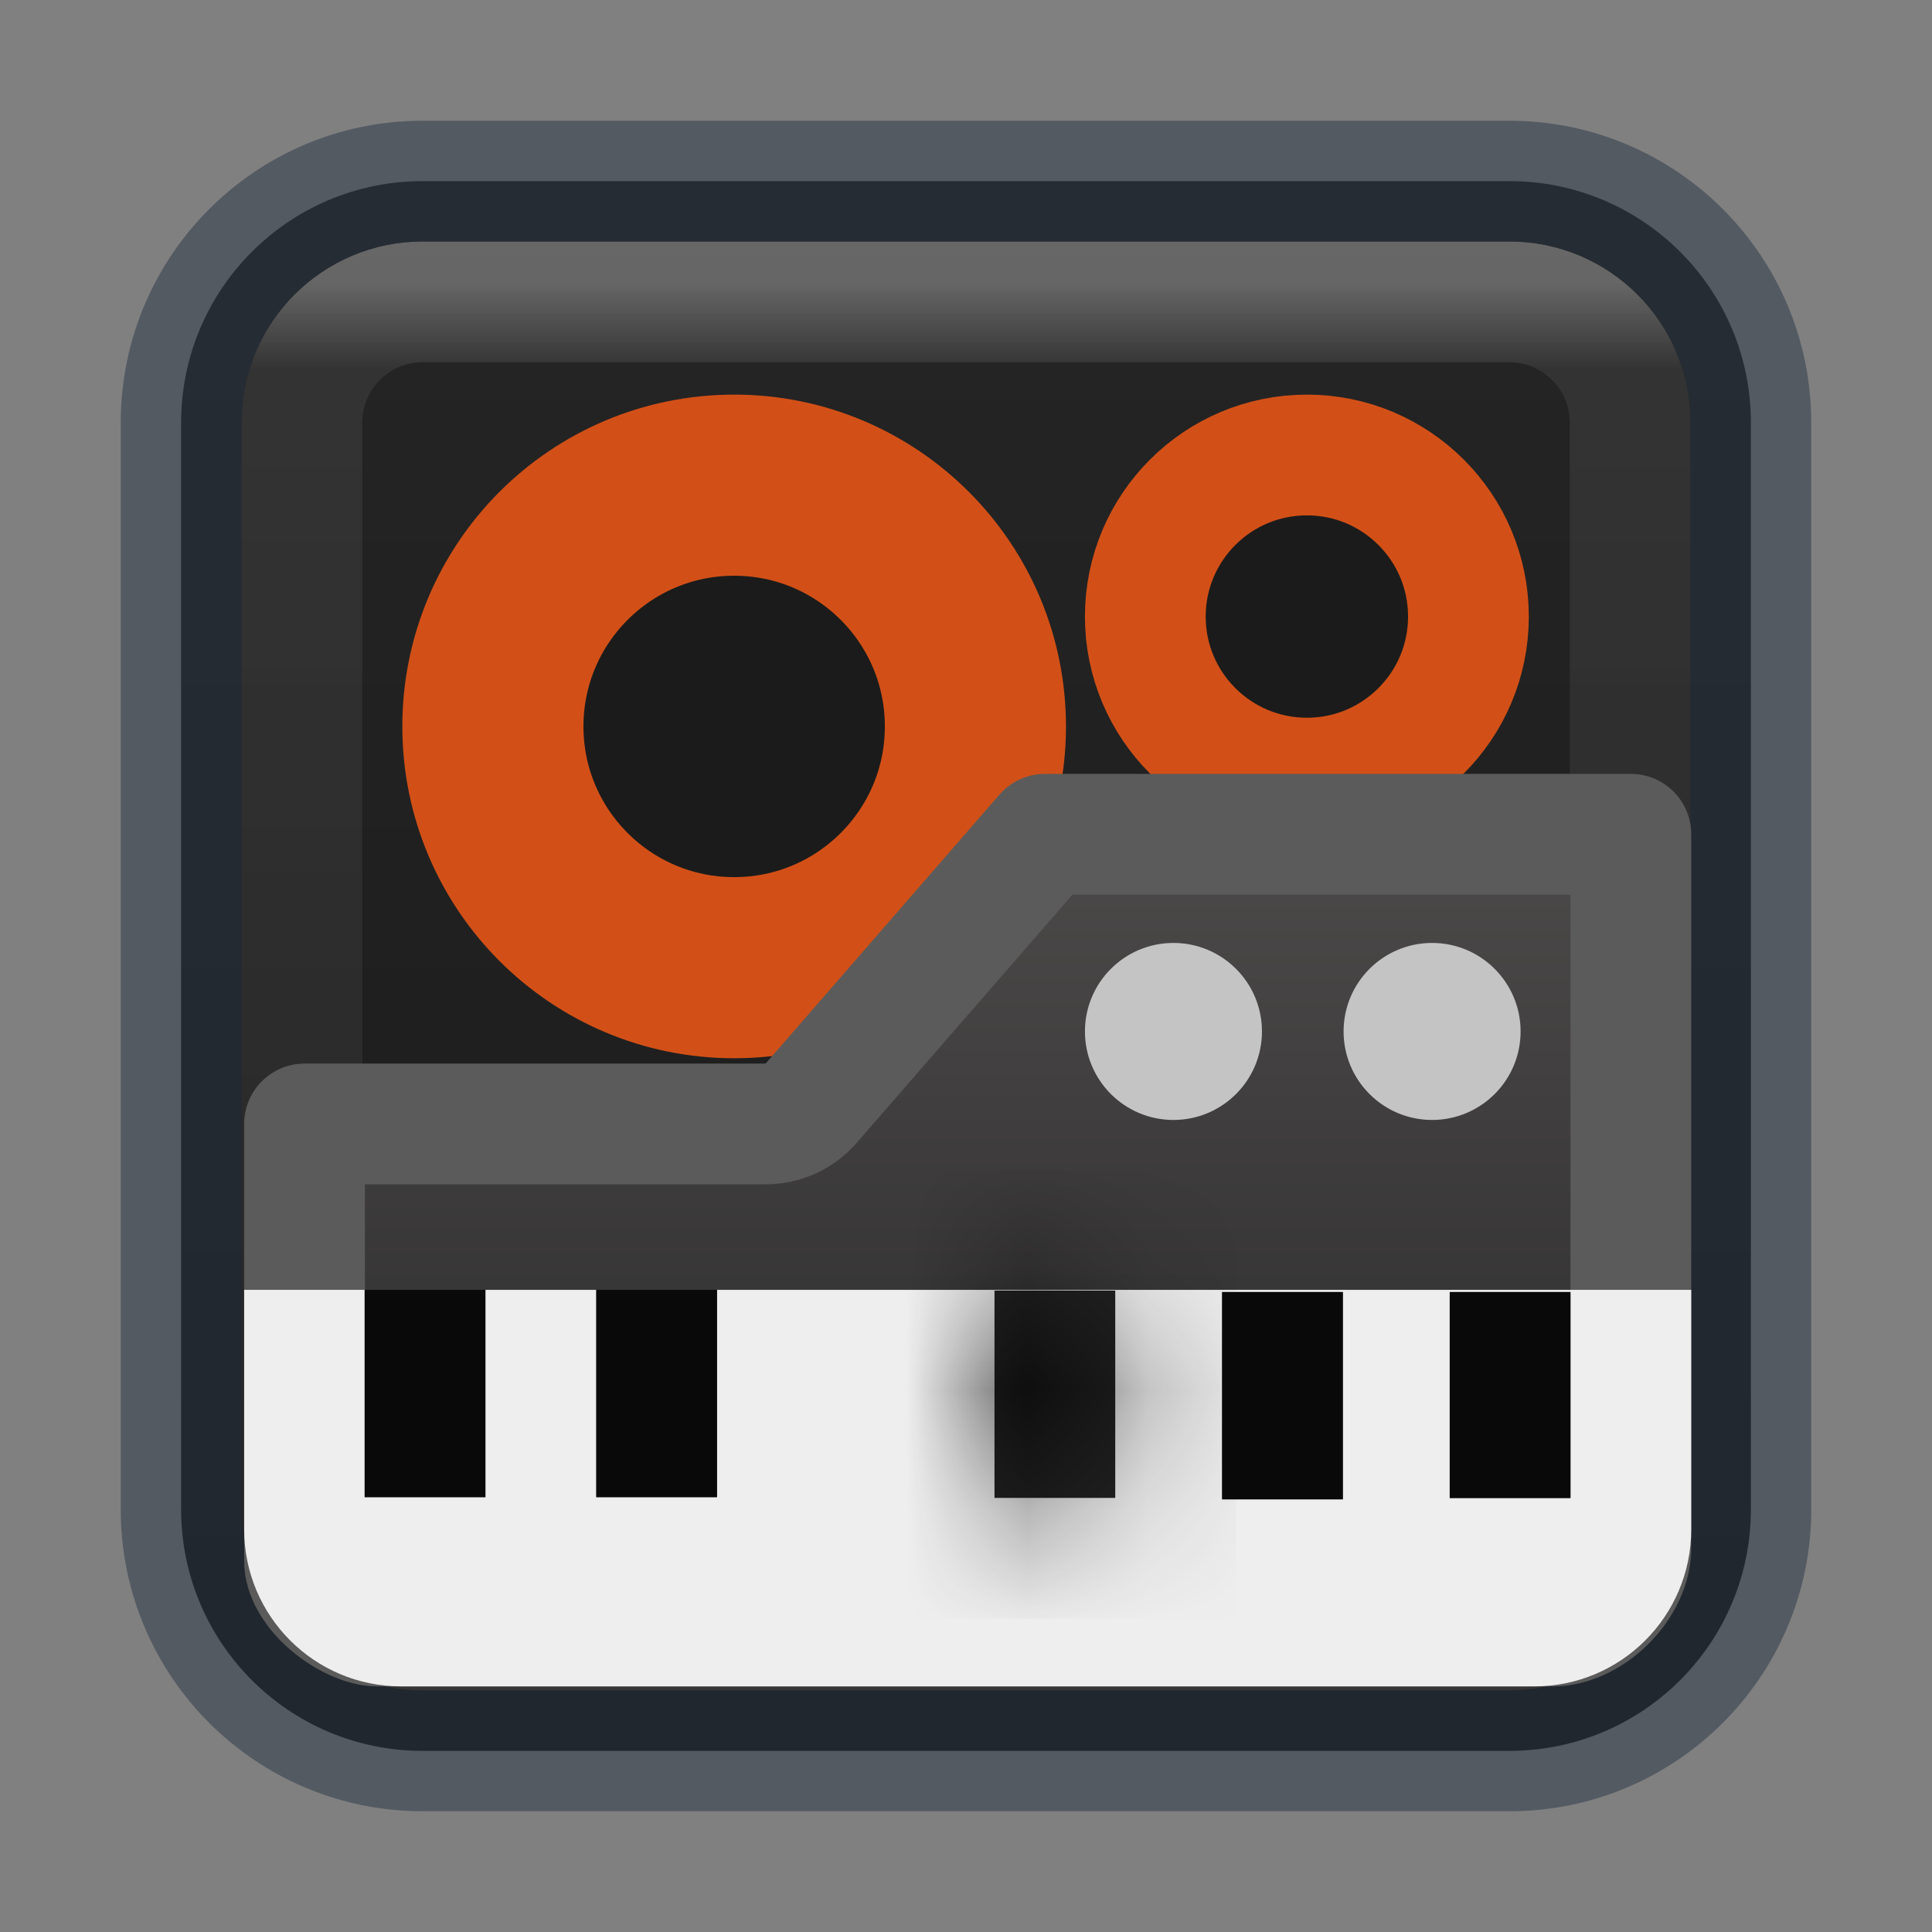 <svg width="16" height="16" viewBox="0 0 16 16" fill="none" xmlns="http://www.w3.org/2000/svg">
<rect x="0" y="0" width="16" height="16" fill="#808080" stroke="none"/>
<path d="M12.5 1.5H3.5C2.395 1.5 1.5 2.395 1.5 3.5V12.5C1.5 13.605 2.395 14.5 3.5 14.5H12.5C13.605 14.5 14.5 13.605 14.5 12.5V3.5C14.5 2.395 13.605 1.5 12.5 1.5Z" fill="url(#paint0_linear)"/>
<path opacity="0.3" d="M12.5 2.5H3.5C2.948 2.5 2.5 2.948 2.5 3.5V12.5C2.5 13.052 2.948 13.5 3.5 13.5H12.5C13.052 13.5 13.5 13.052 13.5 12.5V3.5C13.5 2.948 13.052 2.5 12.5 2.5Z" stroke="url(#paint1_linear)" stroke-linecap="round" stroke-linejoin="round"/>
<path opacity="0.5" d="M12.5 1.5H3.5C2.395 1.5 1.5 2.395 1.5 3.5V12.5C1.5 13.605 2.395 14.5 3.5 14.5H12.5C13.605 14.5 14.5 13.605 14.5 12.5V3.5C14.5 2.395 13.605 1.5 12.5 1.5Z" stroke="#273445" stroke-linecap="round" stroke-linejoin="round"/>
<circle cx="6.08" cy="6.016" r="1.998" fill="#1B1B1B" stroke="#D25017" stroke-width="1.5"/>
<circle cx="10.823" cy="5.106" r="1.338" fill="#1B1B1B" stroke="#D25017"/>
<path d="M13.506 6.909V6.918V6.928V6.939V6.949V6.96V6.97V6.981V6.992V7.003V7.014V7.025V7.036V7.047V7.058V7.07V7.081V7.093V7.104V7.116V7.128V7.14V7.152V7.164V7.176V7.188V7.2V7.212V7.225V7.237V7.25V7.262V7.275V7.288V7.301V7.314V7.326V7.34V7.353V7.366V7.379V7.392V7.406V7.419V7.433V7.446V7.46V7.474V7.487V7.501V7.515V7.529V7.543V7.557V7.571V7.585V7.6V7.614V7.628V7.643V7.657V7.672V7.686V7.701V7.716V7.731V7.746V7.76V7.775V7.79V7.805V7.821V7.836V7.851V7.866V7.882V7.897V7.912V7.928V7.943V7.959V7.974V7.99V8.006V8.022V8.037V8.053V8.069V8.085V8.101V8.117V8.133V8.149V8.165V8.182V8.198V8.214V8.231V8.247V8.263V8.28V8.296V8.313V8.329V8.346V8.363V8.379V8.396V8.413V8.429V8.446V8.463V8.48V8.497V8.514V8.531V8.548V8.565V8.582V8.599V8.616V8.633V8.65V8.667V8.685V8.702V8.719V8.737V8.754V8.771V8.789V8.806V8.823V8.841V8.858V8.876V8.893V8.911V8.928V8.946V8.964V8.981V8.999V9.016V9.034V9.052V9.07V9.087V9.105V9.123V9.14V9.158V9.176V9.194V9.212V9.229V9.247V9.265V9.283V9.301V9.319V9.337V9.354V9.372V9.39V9.408V9.426V9.444V9.462V9.48V9.498V9.516V9.534V9.552V9.57V9.588V9.605V9.623V9.641V9.659V9.677V9.695V9.713V9.731V9.749V9.767V9.785V9.803V9.821V9.839V9.857V9.875V9.893V9.91V9.928V9.946V9.964V9.982V10V10.018V10.036V10.053V10.071V10.089V10.107V10.124V10.142V10.16V10.178V10.195V10.213V10.231V10.249V10.266V10.284V10.302V10.319V10.337V10.354V10.372V10.389V10.407V10.424V10.442V10.459V10.477V10.494V10.511V10.529V10.546V10.563V10.581V10.598V10.615V10.632V10.649V10.667V10.684V10.701V10.718V10.735V10.752V10.769V10.786V10.803V10.819V10.836V10.853V10.87V10.887V10.903V10.92V10.937V10.953V10.97V10.986V11.003V11.019V11.036V11.052V11.068V11.084V11.101V11.117V11.133V11.149V11.165V11.181V11.197V11.213V11.229V11.245V11.261V11.276V11.292V11.308V11.323V11.339V11.354V11.37V11.385V11.401V11.416V11.431V11.446V11.461V11.477V11.492V11.507V11.522V11.536V11.551V11.566V11.581V11.595V11.61V11.625V11.639V11.653V11.668V11.682V11.696V11.711V11.725V11.739V11.753V11.767V11.781V11.794V11.808V11.822V11.835V11.849V11.863V11.876V11.889V11.902V11.916V11.929V11.942V11.955V11.968V11.981V11.994V12.006V12.019V12.031V12.044V12.056V12.069V12.081V12.093V12.105V12.117V12.13V12.141V12.153V12.165V12.177V12.188V12.2V12.211V12.223V12.234V12.245V12.256V12.267V12.278V12.289V12.3V12.31V12.321V12.332V12.342V12.352V12.363V12.373V12.383V12.393V12.403V12.413V12.422V12.432V12.441V12.451V12.46V12.47V12.479V12.488V12.497V12.506V12.515V12.523V12.532V12.54V12.549V12.557V12.565V12.574V12.582V12.589V12.597V12.605V12.613V12.62V12.628V12.635V12.642V12.649V12.656V12.663V12.67V12.677V12.683V12.69V12.696V12.703V12.709V12.715V12.721V12.727V12.732V12.738V12.743V12.749V12.754V12.759V12.764V12.769V12.774V12.779V12.784V12.788V12.792V12.797V12.801V12.805V12.809V12.813V12.816V12.82C13.506 12.96 13.436 13.124 13.297 13.262C13.157 13.4 12.992 13.466 12.862 13.466H3.117C3.044 13.466 2.882 13.415 2.728 13.282C2.578 13.151 2.522 13.018 2.522 12.929V12.926V12.922V12.919V12.915V12.912V12.908V12.905V12.901V12.897V12.893V12.889V12.885V12.881V12.876V12.872V12.868V12.864V12.859V12.854V12.85V12.845V12.841V12.836V12.831V12.826V12.821V12.816V12.811V12.806V12.801V12.795V12.79V12.785V12.779V12.774V12.768V12.763V12.757V12.751V12.745V12.74V12.734V12.728V12.722V12.716V12.71V12.703V12.697V12.691V12.685V12.678V12.672V12.665V12.659V12.652V12.645V12.639V12.632V12.625V12.618V12.611V12.604V12.597V12.59V12.583V12.576V12.569V12.562V12.554V12.547V12.54V12.532V12.525V12.517V12.509V12.502V12.494V12.486V12.479V12.471V12.463V12.455V12.447V12.439V12.431V12.423V12.415V12.407V12.398V12.39V12.382V12.373V12.365V12.357V12.348V12.34V12.331V12.322V12.314V12.305V12.296V12.288V12.279V12.27V12.261V12.252V12.243V12.235V12.225V12.216V12.207V12.198V12.189V12.18V12.171V12.161V12.152V12.143V12.133V12.124V12.114V12.105V12.096V12.086V12.076V12.067V12.057V12.048V12.038V12.028V12.018V12.009V11.999V11.989V11.979V11.969V11.959V11.949V11.939V11.929V11.919V11.909V11.899V11.889V11.879V11.869V11.858V11.848V11.838V11.828V11.818V11.807V11.797V11.786V11.776V11.766V11.755V11.745V11.734V11.724V11.713V11.703V11.692V11.681V11.671V11.66V11.65V11.639V11.628V11.617V11.607V11.596V11.585V11.575V11.564V11.553V11.542V11.531V11.52V11.509V11.498V11.488V11.477V11.466V11.455V11.444V11.433V11.422V11.411V11.4V11.389V11.378V11.367V11.355V11.345V11.333V11.322V11.311V11.3V11.289V11.278V11.267V11.255V11.244V11.233V11.222V11.211V11.199V11.188V11.177V11.166V11.154V11.143V11.132V11.121V11.109V11.098V11.087V11.075V11.064V11.053V11.042V11.03V11.019V11.008V10.996V10.985V10.974V10.963V10.951V10.94V10.929V10.917V10.906V10.895V10.883V10.872V10.861V10.849V10.838V10.827V10.815V10.804V10.793V10.781V10.77V10.759V10.748V10.736V10.725V10.714V10.703V10.691V10.68V10.669V10.658V10.646V10.635V10.624V10.613V10.601V10.59V10.579V10.568V10.556V10.545V10.534V10.523V10.512V10.501V10.49V10.479V10.467V10.456V10.445V10.434V10.423V10.412V10.401V10.39V10.379V10.368V10.357V10.346V10.335V10.324V10.313V10.303V10.292V10.281V10.27V10.259V10.248V10.237V10.227V10.216V10.205V10.194V10.184V10.173V10.162V10.152V10.141V10.13V10.12V10.109V10.099V10.088V10.078V10.067V10.057V10.046V10.036V10.025V10.015V10.005V9.994V9.984V9.974V9.964V9.953V9.943V9.933V9.923V9.913V9.903V9.893V9.883V9.873V9.863V9.853V9.843V9.833V9.823V9.813V9.803V9.794V9.784V9.774V9.764V9.755V9.745V9.736V9.726V9.716V9.707V9.697V9.688V9.679V9.669V9.66V9.651V9.641V9.632V9.623V9.614V9.605V9.596V9.587V9.578V9.569V9.56V9.551V9.542V9.533V9.524V9.516V9.507V9.498V9.49V9.481V9.472V9.464V9.455V9.447V9.439V9.43V9.422V9.414V9.405V9.397V9.389V9.381V9.373V9.365V9.357V9.349V9.341V9.333V9.326V9.318V9.31V9.308H6.34C6.485 9.308 6.623 9.246 6.718 9.136L8.654 6.909H13.506Z" fill="url(#paint2_linear)" stroke="#5B5B5B" stroke-linecap="round" stroke-linejoin="round"/>
<path d="M2.022 10.682H14.006V12.666C14.006 13.384 13.424 13.966 12.706 13.966H3.322C2.604 13.966 2.022 13.384 2.022 12.666V10.682Z" fill="#EEEEEE"/>
<rect x="3.02" y="10.682" width="1" height="1.717" fill="#222222"/>
<rect x="3.27" y="10.932" width="0.5" height="1.217" stroke="black" stroke-opacity="0.75" stroke-width="0.5"/>
<rect x="4.938" y="10.682" width="1" height="1.717" fill="#222222"/>
<rect x="5.188" y="10.932" width="0.5" height="1.217" stroke="black" stroke-opacity="0.75" stroke-width="0.5"/>
<mask id="path-12-inside-1" fill="white">
<path d="M8.236 10.688H9.236V12.405H8.236V10.688Z"/>
</mask>
<path d="M8.236 10.688H9.236V12.405H8.236V10.688Z" fill="#222222"/>
<path d="M8.236 10.688V9.689H7.236V10.688H8.236ZM9.236 10.688H10.236V9.689H9.236V10.688ZM9.236 12.405V13.405H10.236V12.405H9.236ZM8.236 12.405H7.236V13.405H8.236V12.405ZM8.236 11.688H9.236V9.689H8.236V11.688ZM8.236 10.688V12.405H10.236V10.688H8.236ZM9.236 11.405H8.236V13.405H9.236V11.405ZM9.236 12.405V10.688H7.236V12.405H9.236Z" fill="black" fill-opacity="0.75" mask="url(#path-12-inside-1)"/>
<rect x="10.121" y="10.7" width="1" height="1.717" fill="#222222"/>
<rect x="10.371" y="10.95" width="0.5" height="1.217" stroke="black" stroke-opacity="0.75" stroke-width="0.5"/>
<rect x="12.006" y="10.7" width="1" height="1.706" fill="#222222"/>
<rect x="12.256" y="10.95" width="0.5" height="1.206" stroke="black" stroke-opacity="0.75" stroke-width="0.5"/>
<circle cx="9.718" cy="8.542" r="0.733" fill="#C4C4C4"/>
<circle cx="11.86" cy="8.542" r="0.733" fill="#C4C4C4"/>
<defs>
<linearGradient id="paint0_linear" x1="7.858" y1="1.551" x2="7.858" y2="14.491" gradientUnits="userSpaceOnUse">
<stop stop-color="#252525"/>
<stop offset="1" stop-color="#1A1A1A"/>
</linearGradient>
<linearGradient id="paint1_linear" x1="8" y1="2.351" x2="8" y2="13.649" gradientUnits="userSpaceOnUse">
<stop stop-color="white"/>
<stop offset="0.063" stop-color="white" stop-opacity="0.235"/>
<stop offset="0.951" stop-color="white" stop-opacity="0.157"/>
<stop offset="1" stop-color="white" stop-opacity="0.392"/>
</linearGradient>
<linearGradient id="paint2_linear" x1="8.011" y1="6.409" x2="8.011" y2="13.966" gradientUnits="userSpaceOnUse">
<stop stop-color="#4F4C4C"/>
<stop offset="1" stop-color="#262626"/>
</linearGradient>
</defs>
</svg>
